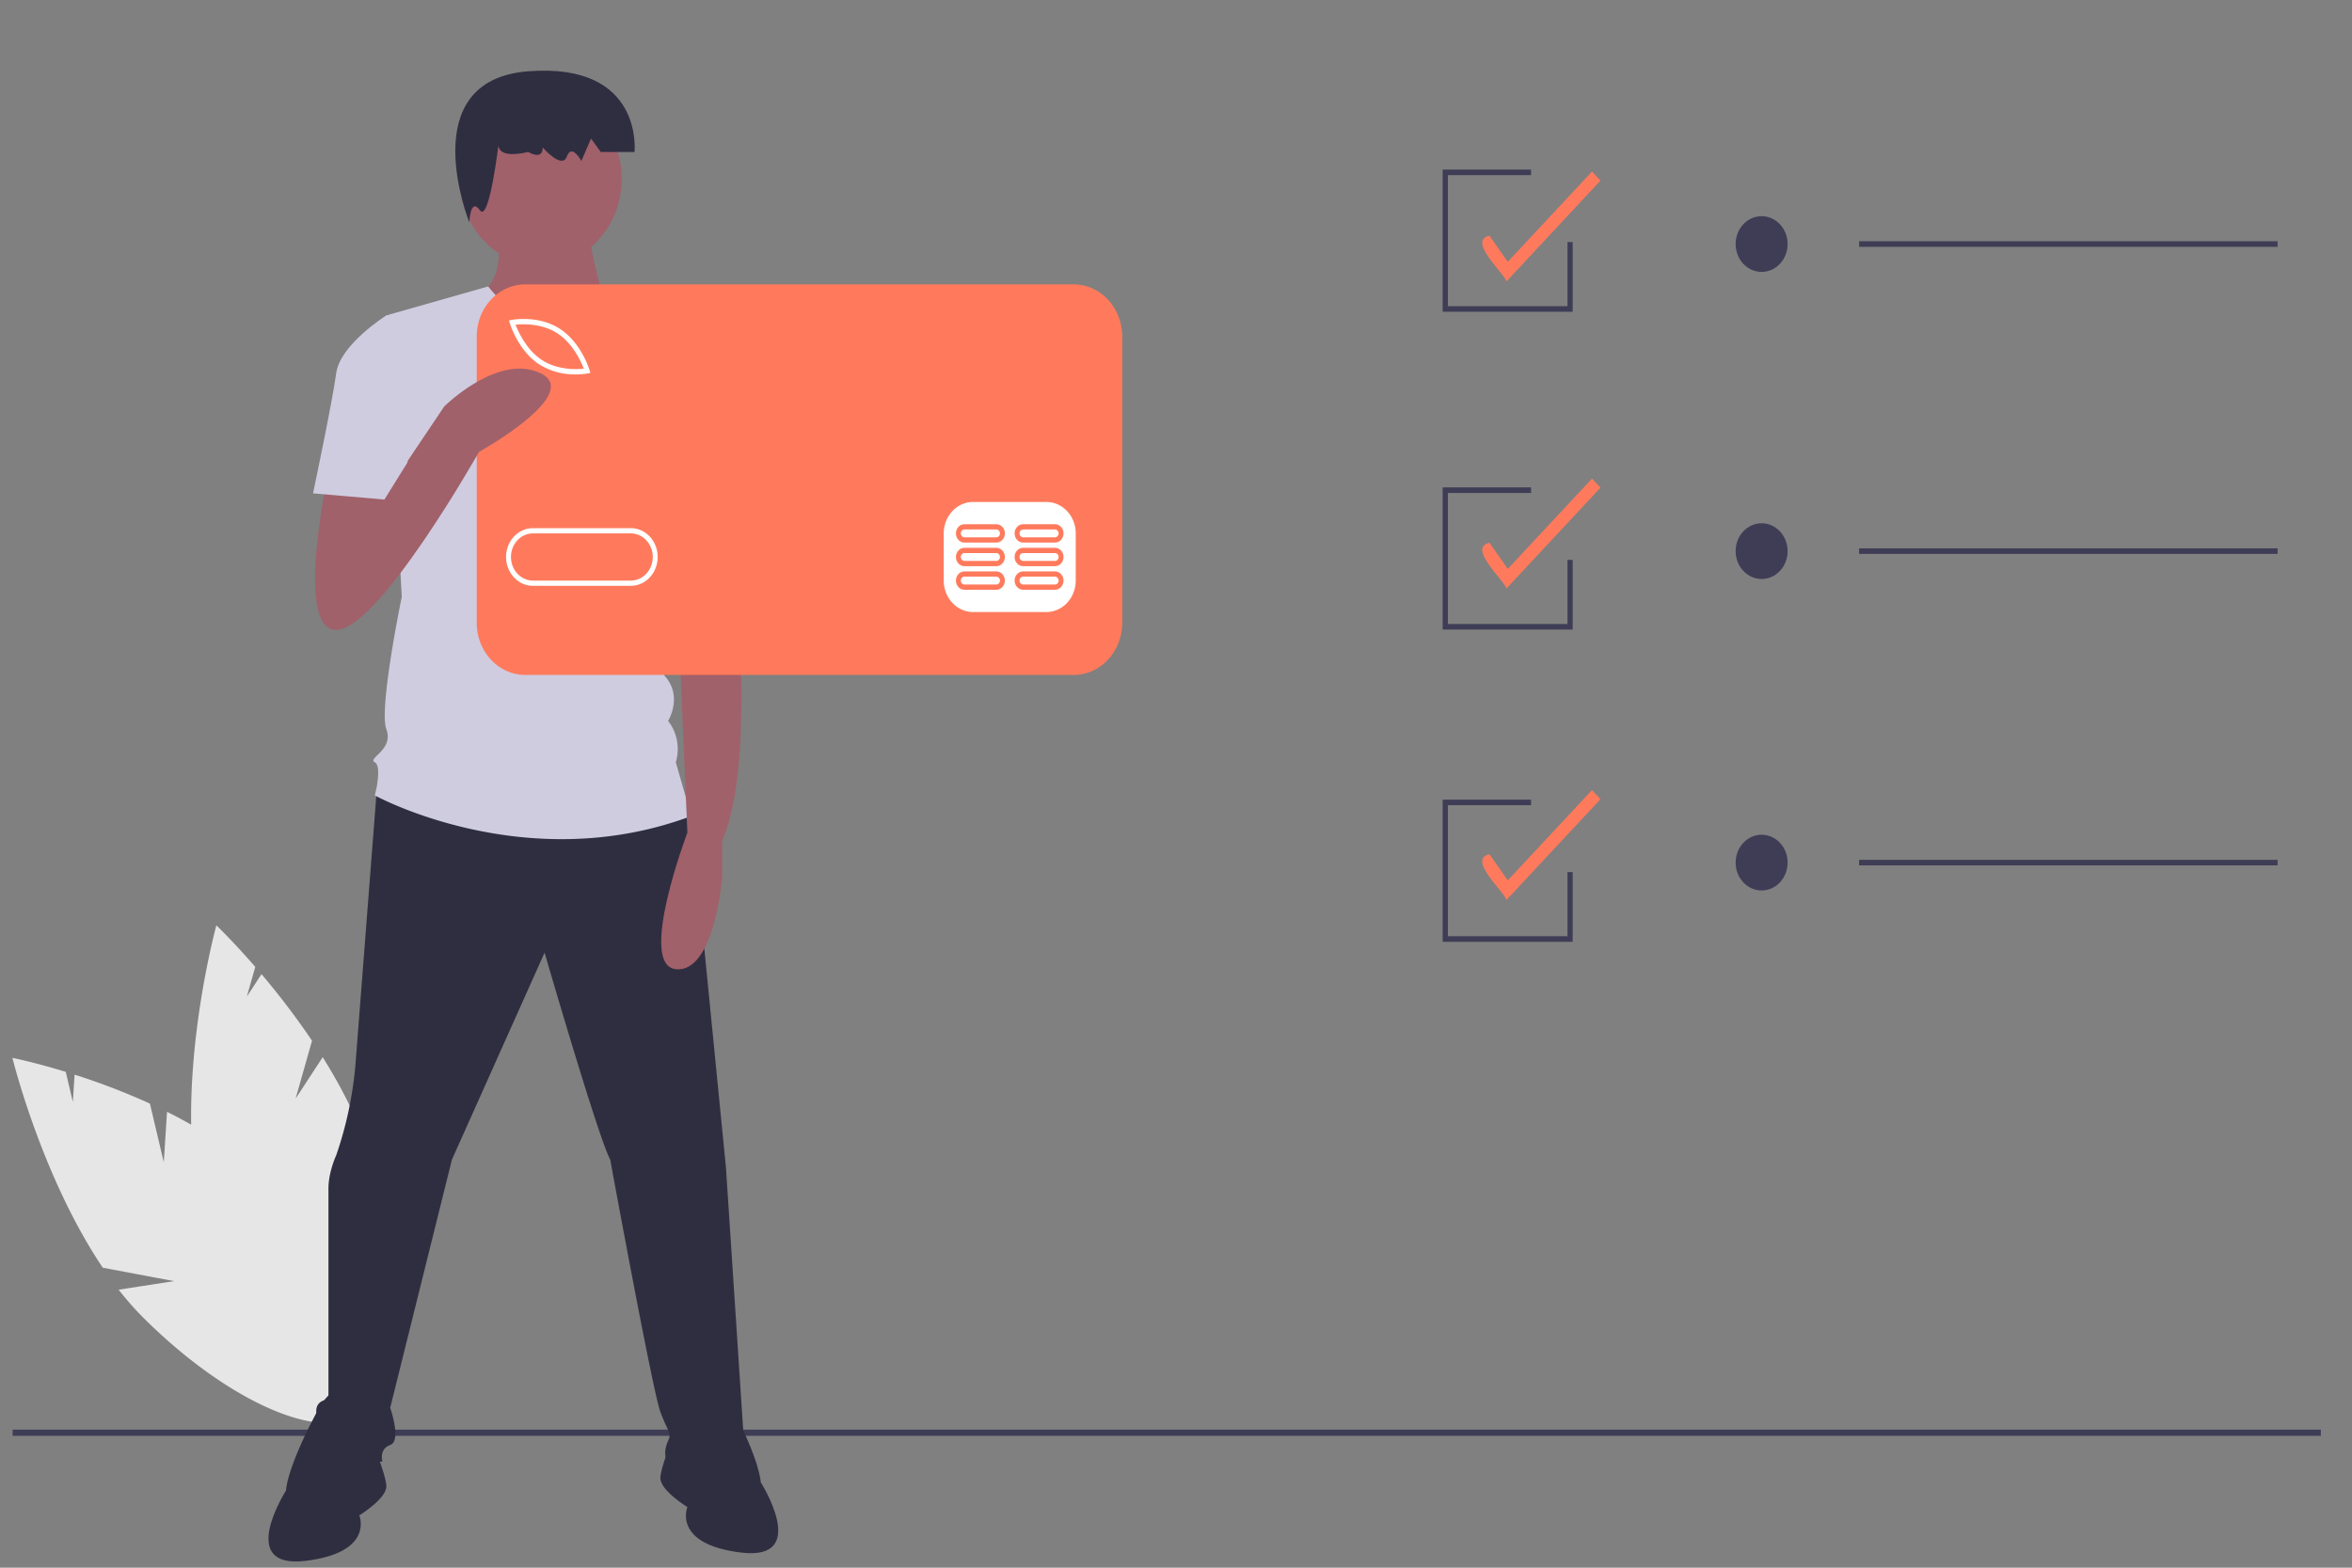 <?xml version="1.0" encoding="UTF-8" standalone="no"?>
<svg
   xmlns:dc="http://purl.org/dc/elements/1.1/"
   xmlns:cc="http://creativecommons.org/ns#"
   xmlns:rdf="http://www.w3.org/1999/02/22-rdf-syntax-ns#"
   xmlns:svg="http://www.w3.org/2000/svg"
   xmlns="http://www.w3.org/2000/svg"
   xmlns:sodipodi="http://sodipodi.sourceforge.net/DTD/sodipodi-0.dtd"
   xmlns:inkscape="http://www.inkscape.org/namespaces/inkscape"
   id="a139742c-031f-4297-9910-0b661ecf4262"
   data-name="Layer 1"
   width="900"
   height="600"
   viewBox="0 0 900 600"
   version="1.1"
   sodipodi:docname="pagamentos.svg"
   inkscape:version="0.92.3 (2405546, 2018-03-11)">
  <rect x="0" y="0" width="900" height="600" fill="#808080" stroke="none"/>
  <defs
     id="defs79" />
  <sodipodi:namedview
     pagecolor="#ffffff"
     bordercolor="#666666"
     borderopacity="1"
     objecttolerance="10"
     gridtolerance="10"
     guidetolerance="10"
     inkscape:pageopacity="0"
     inkscape:pageshadow="2"
     inkscape:window-width="1920"
     inkscape:window-height="1015"
     id="namedview77"
     showgrid="false"
     inkscape:zoom="0.42113337"
     inkscape:cx="444.03986"
     inkscape:cy="267.48489"
     inkscape:window-x="0"
     inkscape:window-y="28"
     inkscape:window-maximized="1"
     inkscape:current-layer="a139742c-031f-4297-9910-0b661ecf4262" />
  <title
     id="title2">online_payments</title>
  <path
     d="M 62.672,444.817 57.368,422.382 A 271.674,291.32 0 0 0 28.545,411.294 l -0.67,10.426 -2.716,-11.487 c -12.147,-3.719 -20.41,-5.358 -20.41,-5.358 0,0 11.162,45.515 34.573,80.312 l 27.279,5.138 -21.193,3.277 a 109.912,117.86 0 0 0 9.48,10.773 c 34.057,33.898 71.99,49.451 84.726,34.738 12.736,-14.713 -4.548,-54.12 -38.605,-88.018 C 90.451,440.586 77.188,432.153 63.912,425.515 Z"
     id="path4"
     inkscape:connector-curvature="0"
     style="fill:#e6e6e6;stroke-width:1.03" />
  <path
     d="m 113.122,420.454 6.274,-22.145 a 271.673,291.318 0 0 0 -19.329,-25.468 l -5.599,8.554 3.212,-11.338 c -8.605,-9.917 -14.889,-15.899 -14.889,-15.899 0,0 -12.385,45.15 -9.117,87.914 l 20.875,19.519 -19.721,-8.942 a 109.913,117.862 0 0 0 2.922,14.476 c 12.814,47.895 37.789,82.235 55.784,76.699 17.995,-5.536 22.195,-48.85 9.381,-96.746 -3.972,-14.848 -11.261,-29.419 -19.427,-42.459 z"
     id="path6"
     inkscape:connector-curvature="0"
     style="fill:#e6e6e6;stroke-width:1.03" />
  <rect
     x="4.828"
     y="547.155"
     width="883.251"
     height="2.39"
     id="rect8"
     style="fill:#3f3d56;stroke-width:1.03" />
  <path
     d="m 144.376,299.669 c 0,0 -6.878,88.684 -8.355,107.688 a 126.033,135.147 0 0 1 -7.384,34.84 c 0,0 -2.954,6.335 -2.954,12.669 v 80.765 c 0,0 -5.907,0 -4.43,6.335 1.477,6.334 2.954,17.42 2.954,17.42 h 22.152 c 0,0 -1.477,-4.751 2.954,-6.334 4.43,-1.584 0,-14.253 0,-14.253 l 23.629,-95.017 35.444,-79.181 c 0,0 20.676,71.263 25.106,79.181 0,0 16.245,88.683 19.199,96.601 2.954,7.918 4.43,7.918 2.954,11.085 -1.477,3.167 -1.477,6.335 0,7.918 1.477,1.584 29.537,0 29.537,0 L 277.797,446.948 264.505,312.34 196.571,290.169 Z"
     id="path10"
     inkscape:connector-curvature="0"
     style="fill:#2f2e41;stroke-width:1.03" />
  <path
     d="m 140.452,546.716 c 0,0 -7.384,-28.505 -19.199,-6.334 -11.815,22.171 -11.815,30.089 -11.815,30.089 0,0 -19.199,30.089 7.384,26.922 26.583,-3.167 20.676,-17.42 20.676,-17.42 0,0 10.338,-6.335 10.338,-11.085 0,-4.751 -7.384,-22.171 -7.384,-22.171 z"
     id="path12"
     inkscape:connector-curvature="0"
     style="fill:#2f2e41;stroke-width:1.03" />
  <path
     d="m 260.075,543.549 c 0,0 7.384,-28.505 19.199,-6.335 11.815,22.171 11.815,30.089 11.815,30.089 0,0 19.199,30.089 -7.384,26.922 -26.583,-3.167 -20.676,-17.42 -20.676,-17.42 0,0 -10.338,-6.334 -10.338,-11.085 0,-4.751 7.384,-22.171 7.384,-22.171 z"
     id="path14"
     inkscape:connector-curvature="0"
     style="fill:#2f2e41;stroke-width:1.03" />
  <path
     d="m 190.664,85.881 c 0,0 2.954,20.587 -5.907,25.338 -8.861,4.751 19.199,22.171 26.583,22.171 7.384,0 20.676,-15.836 20.676,-15.836 0,0 -7.384,-23.754 -5.907,-28.505 z"
     id="path16"
     inkscape:connector-curvature="0"
     style="fill:#a0616a;stroke-width:1.03" />
  <ellipse
     cx="206.909"
     cy="68.461"
     id="circle18"
     rx="31.013"
     ry="33.256"
     style="fill:#a0616a;stroke-width:1.03" />
  <path
     d="m 267.459,136.557 -36.919,-23.986 c 0,0 -21.006,25.57 -43.732,-2.936 l -38.971,11.085 5.907,107.686 c 0,0 -8.861,42.758 -5.907,50.676 2.954,7.918 -7.384,11.085 -4.43,12.669 2.954,1.584 0,12.669 0,12.669 0,0 57.596,31.672 121.1,7.918 l -5.907,-20.587 a 15.497,16.617 0 0 0 -2.954,-15.836 c 0,0 5.907,-9.502 -1.477,-17.42 0,0 2.954,-14.253 -4.43,-20.587 l -1.477,-22.171 4.43,-11.085 z"
     id="path20"
     inkscape:connector-curvature="0"
     style="fill:#cfcce0;stroke-width:1.03" />
  <path
     d="m 191.037,53.02 c 0,0 -3.697,8.58 11.092,5.148 0,0 5.546,3.432 5.546,-1.716 0,0 7.395,8.58 9.244,3.432 1.849,-5.148 5.546,1.716 5.546,1.716 l 3.697,-8.58 3.697,5.148 h 12.941 c 0,0 3.697,-34.321 -40.672,-30.889 -44.369,3.432 -22.542,57.811 -22.542,57.811 0,0 0.357,-9.761 4.055,-4.613 3.697,5.148 7.395,-27.457 7.395,-27.457 z"
     id="path22"
     inkscape:connector-curvature="0"
     style="fill:#2f2e41;stroke-width:1.03" />
  <path
     d="m 280.75,199.902 1.477,33.256 c 0,0 5.907,61.761 -5.907,88.683 v 14.253 c 0,0 -2.954,36.423 -17.722,34.84 -14.768,-1.584 4.431,-52.26 4.431,-52.26 l -2.954,-69.679 -2.954,-39.591 z"
     id="path24"
     inkscape:connector-curvature="0"
     style="fill:#a0616a;stroke-width:1.03" />
  <path
     d="m 251.214,138.141 14.732,-2.567 a 71.927,77.128 0 0 1 20.712,40.574 c 4.43,25.338 5.907,30.089 5.907,30.089 l -35.444,9.502 -19.199,-39.591 z"
     id="path26"
     inkscape:connector-curvature="0"
     style="fill:#cfcce0;stroke-width:1.03" />
  <rect
     x="187.782"
     y="120.068"
     width="233.058"
     height="124.144"
     id="rect28"
     style="fill:#ffffff;stroke-width:1.03" />
  <path
     d="m 213.23,127.534 c -5.987,-3.861 -13.207,-3.566 -15.952,-3.271 1.045,2.736 4.181,9.716 10.169,13.579 6.002,3.871 13.212,3.567 15.952,3.274 -1.045,-2.735 -4.181,-9.718 -10.17,-13.582 z"
     id="path30"
     inkscape:connector-curvature="0"
     style="fill:#ff7a5c;stroke-width:1.03" />
  <path
     d="m 241.366,204.149 h -37.422 a 8.42,9.029 0 1 0 0,18.058 h 37.422 a 8.42,9.029 0 1 0 0,-18.058 z"
     id="path32"
     inkscape:connector-curvature="0"
     style="fill:#ff7a5c;stroke-width:1.03" />
  <path
     d="M 410.827,108.844 H 201.012 a 18.586,19.93 0 0 0 -18.586,19.93 v 109.619 a 18.586,19.93 0 0 0 18.586,19.93 h 209.816 a 18.586,19.93 0 0 0 18.586,-19.93 V 128.774 a 18.586,19.93 0 0 0 -18.586,-19.93 z m -215.007,13.595 c 0.414,-0.081 10.239,-1.873 18.374,3.376 8.135,5.248 11.261,15.397 11.389,15.826 l 0.329,1.094 -1.056,0.201 a 28.024,30.05 0 0 1 -4.553,0.359 27.111,29.071 0 0 1 -13.822,-3.736 c -8.135,-5.247 -11.26,-15.396 -11.389,-15.825 l -0.329,-1.094 z m 45.545,101.774 h -37.422 a 10.291,11.035 0 0 1 0,-22.071 h 37.422 a 10.291,11.035 0 1 1 0,22.071 z m 170.272,-2.006 a 11.26,12.074 0 0 1 -11.227,12.039 h -28.067 a 11.26,12.074 0 0 1 -11.227,-12.039 v -18.058 a 11.26,12.074 0 0 1 11.227,-12.039 h 28.067 a 11.26,12.074 0 0 1 11.227,12.039 z"
     id="path34"
     inkscape:connector-curvature="0"
     style="fill:#ff7a5c;stroke-width:1.03" />
  <path
     d="m 381.232,218.696 h -12.162 a 3.274,3.511 0 0 0 0,7.022 h 12.162 a 3.274,3.511 0 0 0 0,-7.022 z m 0,5.016 h -12.162 a 1.403,1.505 0 1 1 0,-3.01 h 12.162 a 1.403,1.505 0 0 1 0,3.01 z"
     id="path36"
     inkscape:connector-curvature="0"
     style="fill:#ff7a5c;stroke-width:1.03" />
  <path
     d="m 403.685,218.696 h -12.162 a 3.274,3.511 0 0 0 0,7.022 h 12.162 a 3.274,3.511 0 0 0 0,-7.022 z m 0,5.016 h -12.162 a 1.403,1.505 0 1 1 0,-3.01 h 12.162 a 1.403,1.505 0 0 1 0,3.01 z"
     id="path38"
     inkscape:connector-curvature="0"
     style="fill:#ff7a5c;stroke-width:1.03" />
  <path
     d="m 381.232,209.667 h -12.162 a 3.274,3.511 0 0 0 0,7.022 h 12.162 a 3.274,3.511 0 0 0 0,-7.022 z m 0,5.016 h -12.162 a 1.403,1.505 0 1 1 0,-3.01 h 12.162 a 1.403,1.505 0 1 1 0,3.01 z"
     id="path40"
     inkscape:connector-curvature="0"
     style="fill:#ff7a5c;stroke-width:1.03" />
  <path
     d="m 403.685,209.667 h -12.162 a 3.274,3.511 0 0 0 0,7.022 h 12.162 a 3.274,3.511 0 0 0 0,-7.022 z m 0,5.016 h -12.162 a 1.403,1.505 0 1 1 0,-3.01 h 12.162 a 1.403,1.505 0 1 1 0,3.01 z"
     id="path42"
     inkscape:connector-curvature="0"
     style="fill:#ff7a5c;stroke-width:1.03" />
  <path
     d="m 381.232,200.638 h -12.162 a 3.274,3.511 0 0 0 0,7.022 h 12.162 a 3.274,3.511 0 0 0 0,-7.022 z m 0,5.016 h -12.162 a 1.403,1.505 0 1 1 0,-3.01 h 12.162 a 1.403,1.505 0 0 1 0,3.01 z"
     id="path44"
     inkscape:connector-curvature="0"
     style="fill:#ff7a5c;stroke-width:1.03" />
  <path
     d="m 403.685,200.638 h -12.162 a 3.274,3.511 0 0 0 0,7.022 h 12.162 a 3.274,3.511 0 0 0 0,-7.022 z m 0,5.016 h -12.162 a 1.403,1.505 0 1 1 0,-3.01 h 12.162 a 1.403,1.505 0 0 1 0,3.01 z"
     id="path46"
     inkscape:connector-curvature="0"
     style="fill:#ff7a5c;stroke-width:1.03" />
  <path
     d="m 125.683,180.899 c 0,0 -13.291,60.178 2.954,60.178 16.245,0 54.643,-68.096 54.643,-68.096 0,0 39.874,-22.171 23.629,-30.089 -16.245,-7.918 -36.921,12.669 -36.921,12.669 l -23.857,35.517 -1.249,-18.097 z"
     id="path48"
     inkscape:connector-curvature="0"
     style="fill:#a0616a;stroke-width:1.03" />
  <path
     d="m 156.697,130.223 -8.861,-9.502 c 0,0 -17.722,11.085 -19.199,22.171 -1.477,11.085 -8.861,45.925 -8.861,45.925 l 27.321,2.375 8.861,-14.253 z"
     id="path50"
     inkscape:connector-curvature="0"
     style="fill:#cfcce0;stroke-width:1.03" />
  <path
     d="m 576.458,107.695 c -1.113,-3.523 -15.064,-15.497 -6.515,-17.51 l 7.011,10.024 32.233,-34.564 3.242,3.476 z"
     id="path52"
     inkscape:connector-curvature="0"
     style="fill:#ff7a5c;stroke-width:1.03" />
  <path
     d="m 576.458,225.226 c -1.113,-3.523 -15.064,-15.497 -6.515,-17.51 l 7.011,10.024 32.233,-34.564 3.242,3.476 z"
     id="path54"
     inkscape:connector-curvature="0"
     style="fill:#ff7a5c;stroke-width:1.03" />
  <path
     d="m 576.458,344.436 c -1.113,-3.523 -15.064,-15.497 -6.515,-17.51 l 7.011,10.024 32.233,-34.564 3.242,3.476 z"
     id="path56"
     inkscape:connector-curvature="0"
     style="fill:#ff7a5c;stroke-width:1.03" />
  <ellipse
     cx="674.092"
     cy="93.404"
     id="circle58"
     rx="9.947"
     ry="10.666"
     style="fill:#3f3d56;stroke-width:1.03" />
  <rect
     x="711.391"
     y="92.337"
     width="160.139"
     height="2.133"
     id="rect60"
     style="fill:#3f3d56;stroke-width:1.03" />
  <ellipse
     cx="674.092"
     cy="210.934"
     id="circle62"
     rx="9.947"
     ry="10.666"
     style="fill:#3f3d56;stroke-width:1.03" />
  <rect
     x="711.391"
     y="209.867"
     width="160.139"
     height="2.133"
     id="rect64"
     style="fill:#3f3d56;stroke-width:1.03" />
  <ellipse
     cx="674.092"
     cy="330.144"
     id="circle66"
     rx="9.947"
     ry="10.666"
     style="fill:#3f3d56;stroke-width:1.03" />
  <rect
     x="711.391"
     y="329.077"
     width="160.139"
     height="2.133"
     id="rect68"
     style="fill:#3f3d56;stroke-width:1.03" />
  <polygon
     points="550.04,312.485 550.04,261.485 584.04,261.485 584.04,263.485 552.04,263.485 552.04,310.485 598.04,310.485 598.04,287.485 600.04,287.485 600.04,312.485 "
     id="polygon70"
     transform="matrix(0.995,0,0,1.067,4.749,27.037)"
     style="fill:#3f3d56" />
  <polygon
     points="550.04,200.485 550.04,149.485 584.04,149.485 584.04,151.485 552.04,151.485 552.04,198.485 598.04,198.485 598.04,175.485 600.04,175.485 600.04,200.485 "
     id="polygon72"
     transform="matrix(0.995,0,0,1.067,4.749,27.037)"
     style="fill:#3f3d56" />
  <polygon
     points="550.04,86.485 550.04,35.485 584.04,35.485 584.04,37.485 552.04,37.485 552.04,84.485 598.04,84.485 598.04,61.485 600.04,61.485 600.04,86.485 "
     id="polygon74"
     transform="matrix(0.995,0,0,1.067,4.749,27.037)"
     style="fill:#3f3d56" />
</svg>
